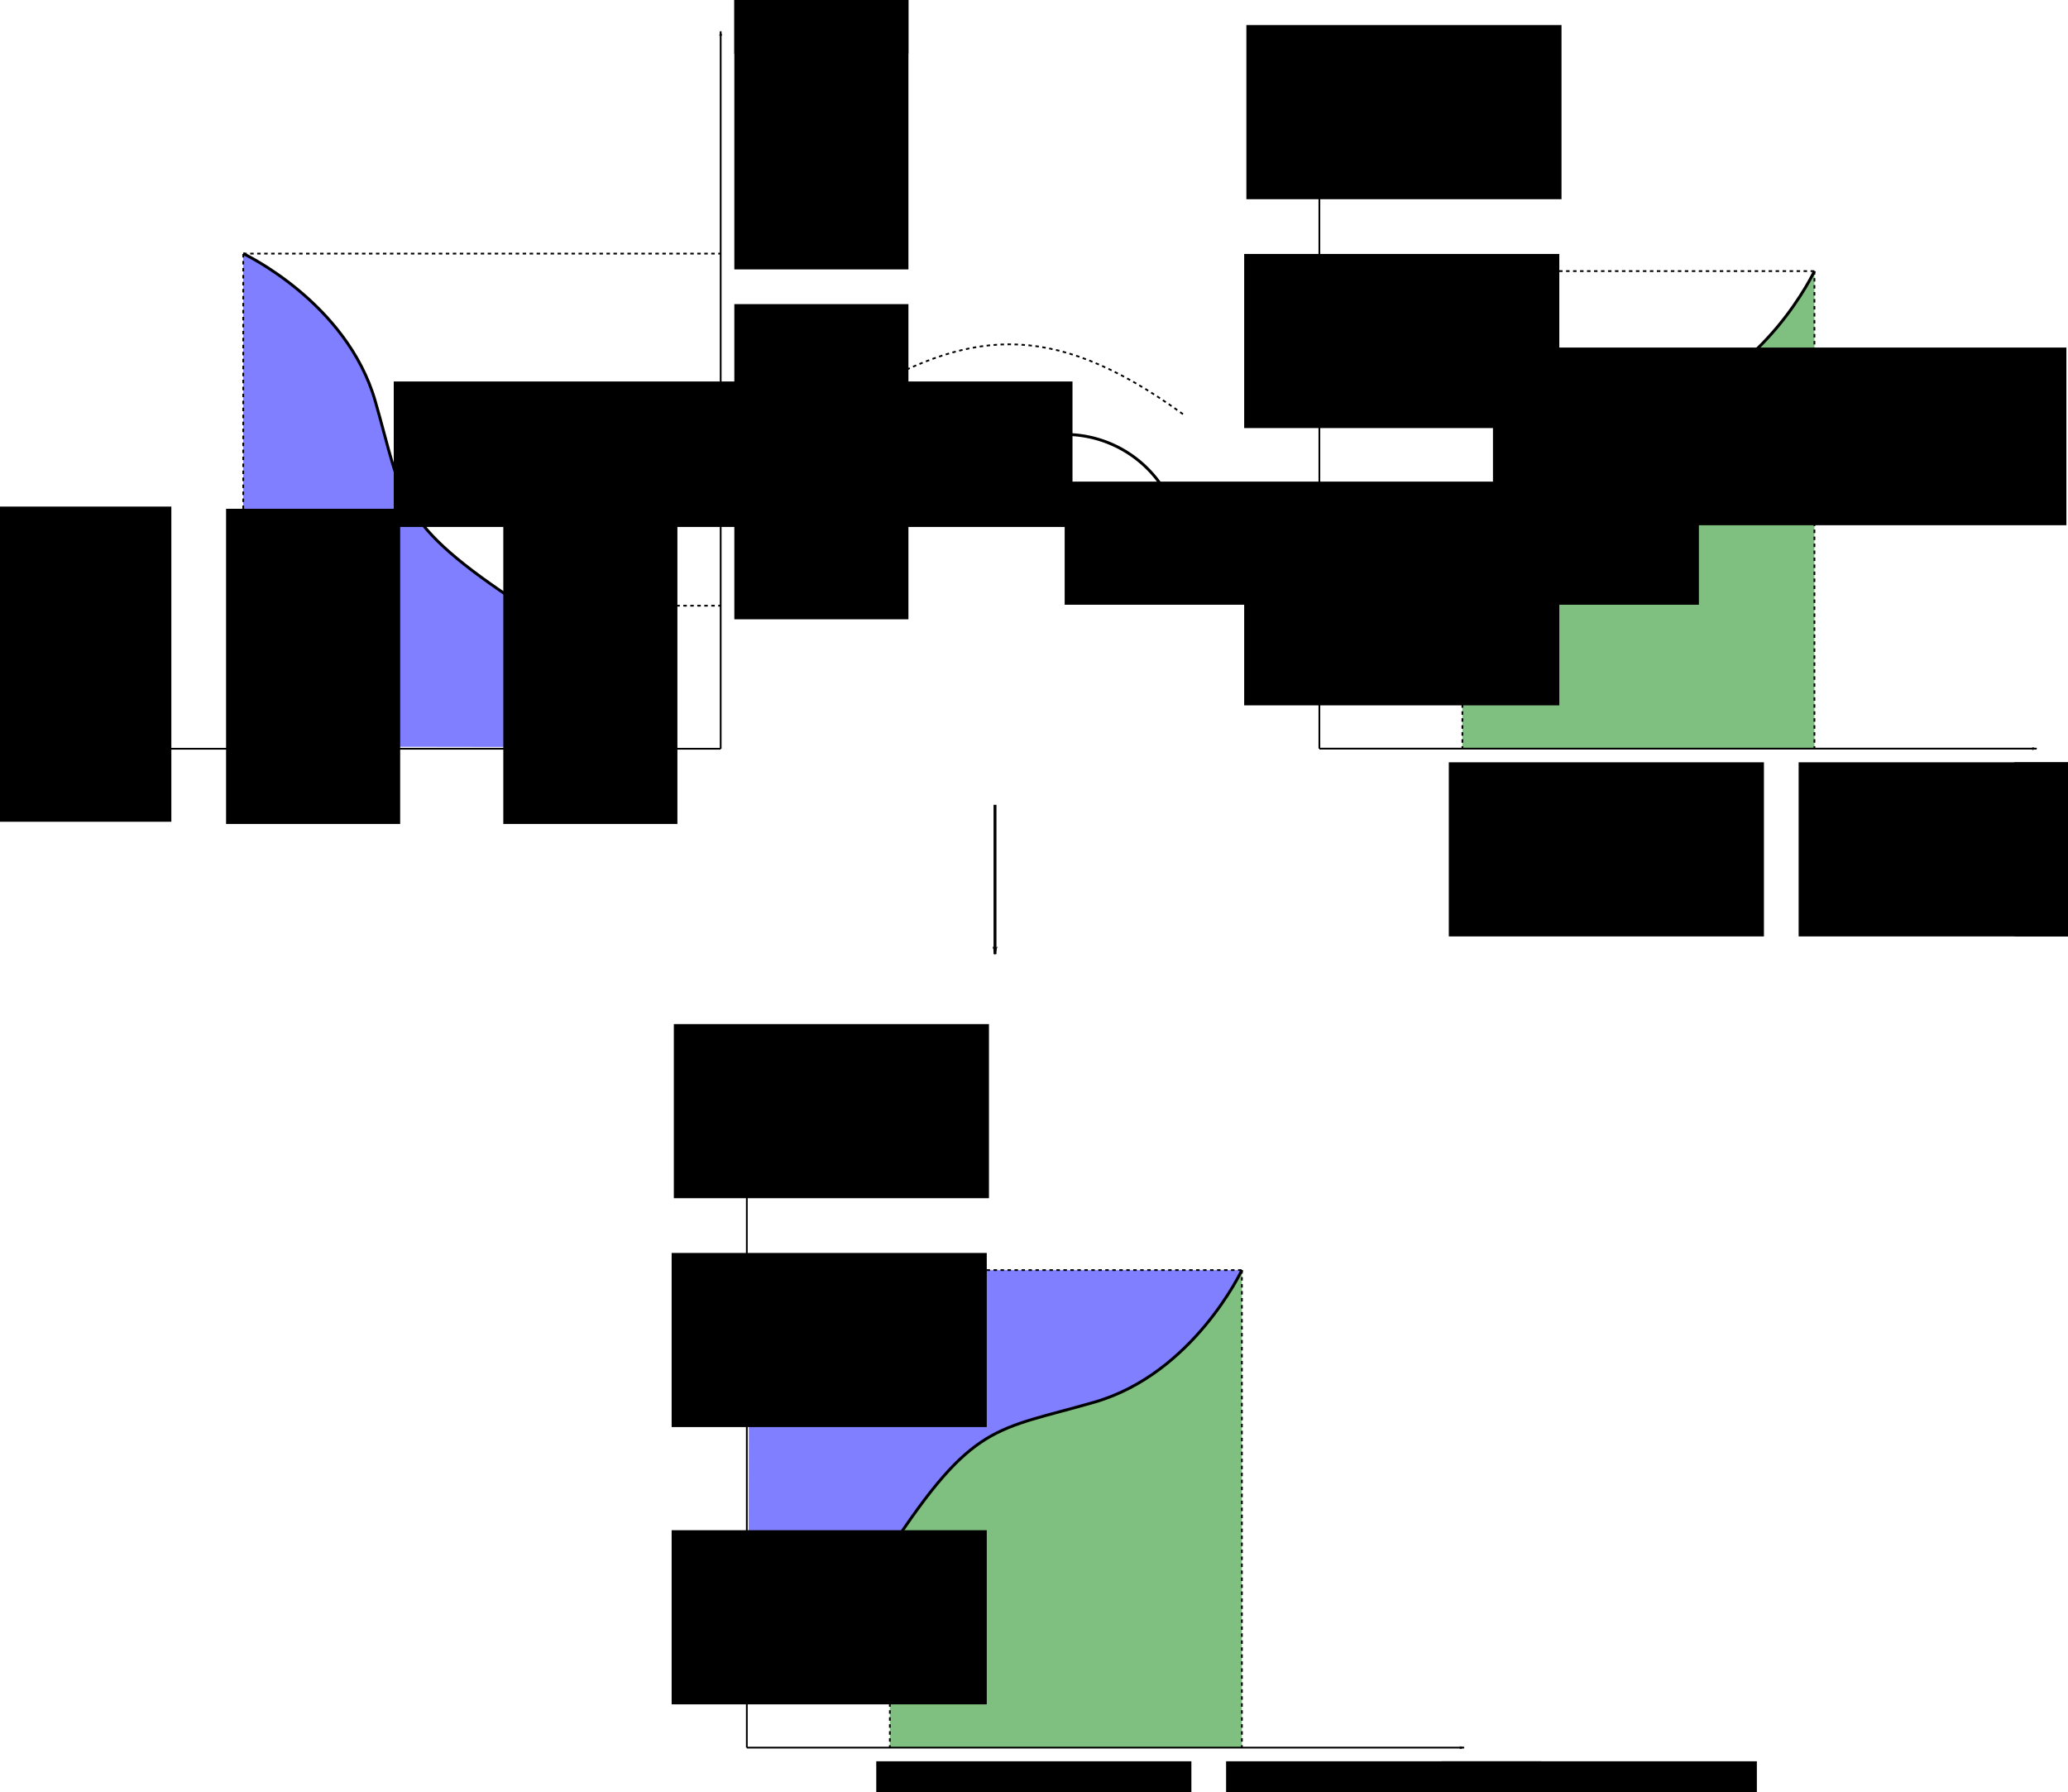 <?xml version="1.0" encoding="UTF-8" standalone="no"?>
<!-- Created with Inkscape (http://www.inkscape.org/) -->

<svg
   xmlns:dc="http://purl.org/dc/elements/1.1/"
   xmlns:cc="http://creativecommons.org/ns#"
   xmlns:rdf="http://www.w3.org/1999/02/22-rdf-syntax-ns#"
   xmlns:svg="http://www.w3.org/2000/svg"
   xmlns="http://www.w3.org/2000/svg"
   xmlns:sodipodi="http://sodipodi.sourceforge.net/DTD/sodipodi-0.dtd"
   xmlns:inkscape="http://www.inkscape.org/namespaces/inkscape"
   width="710.511mm"
   height="615.647mm"
   viewBox="0 0 710.511 615.647"
   version="1.1"
   id="svg8"
   inkscape:version="0.92.2 5c3e80d, 2017-08-06"
   sodipodi:docname="InverseFunc.svg">
  <defs
     id="defs2">
    <marker
       inkscape:stockid="Arrow1Lend"
       orient="auto"
       refY="0"
       refX="0"
       id="marker1698"
       style="overflow:visible"
       inkscape:isstock="true">
      <path
         id="path1696"
         d="M 0,0 5,-5 -12.5,0 5,5 Z"
         style="fill:#000000;fill-opacity:1;fill-rule:evenodd;stroke:#000000;stroke-width:1pt;stroke-opacity:1"
         transform="matrix(-0.8,0,0,-0.8,-10,0)"
         inkscape:connector-curvature="0" />
    </marker>
    <marker
       inkscape:isstock="true"
       style="overflow:visible"
       id="marker1588"
       refX="0"
       refY="0"
       orient="auto"
       inkscape:stockid="Arrow1Lend"
       inkscape:collect="always">
      <path
         transform="matrix(-0.8,0,0,-0.8,-10,0)"
         style="fill:#000000;fill-opacity:1;fill-rule:evenodd;stroke:#000000;stroke-width:1pt;stroke-opacity:1"
         d="M 0,0 5,-5 -12.5,0 5,5 Z"
         id="path1586"
         inkscape:connector-curvature="0" />
    </marker>
    <marker
       inkscape:stockid="Arrow1Lstart"
       orient="auto"
       refY="0"
       refX="0"
       id="Arrow1Lstart"
       style="overflow:visible"
       inkscape:isstock="true">
      <path
         id="path814"
         d="M 0,0 5,-5 -12.5,0 5,5 Z"
         style="fill:#000000;fill-opacity:1;fill-rule:evenodd;stroke:#000000;stroke-width:1pt;stroke-opacity:1"
         transform="matrix(0.8,0,0,0.8,10,0)"
         inkscape:connector-curvature="0" />
    </marker>
    <marker
       inkscape:stockid="Arrow1Lend"
       orient="auto"
       refY="0"
       refX="0"
       id="marker1320"
       style="overflow:visible"
       inkscape:isstock="true">
      <path
         id="path1318"
         d="M 0,0 5,-5 -12.5,0 5,5 Z"
         style="fill:#000000;fill-opacity:1;fill-rule:evenodd;stroke:#000000;stroke-width:1pt;stroke-opacity:1"
         transform="matrix(-0.8,0,0,-0.8,-10,0)"
         inkscape:connector-curvature="0" />
    </marker>
    <marker
       inkscape:isstock="true"
       style="overflow:visible"
       id="marker1260"
       refX="0"
       refY="0"
       orient="auto"
       inkscape:stockid="Arrow1Lend"
       inkscape:collect="always">
      <path
         transform="matrix(-0.8,0,0,-0.8,-10,0)"
         style="fill:#000000;fill-opacity:1;fill-rule:evenodd;stroke:#000000;stroke-width:1pt;stroke-opacity:1"
         d="M 0,0 5,-5 -12.5,0 5,5 Z"
         id="path1258"
         inkscape:connector-curvature="0" />
    </marker>
    <marker
       inkscape:isstock="true"
       style="overflow:visible"
       id="marker1106"
       refX="0"
       refY="0"
       orient="auto"
       inkscape:stockid="Arrow1Lend">
      <path
         transform="matrix(-0.8,0,0,-0.8,-10,0)"
         style="fill:#000000;fill-opacity:1;fill-rule:evenodd;stroke:#000000;stroke-width:1pt;stroke-opacity:1"
         d="M 0,0 5,-5 -12.5,0 5,5 Z"
         id="path1104"
         inkscape:connector-curvature="0" />
    </marker>
    <marker
       inkscape:stockid="Arrow1Lend"
       orient="auto"
       refY="0"
       refX="0"
       id="Arrow1Lend"
       style="overflow:visible"
       inkscape:isstock="true"
       inkscape:collect="always">
      <path
         id="path817"
         d="M 0,0 5,-5 -12.5,0 5,5 Z"
         style="fill:#000000;fill-opacity:1;fill-rule:evenodd;stroke:#000000;stroke-width:1pt;stroke-opacity:1"
         transform="matrix(-0.8,0,0,-0.8,-10,0)"
         inkscape:connector-curvature="0" />
    </marker>
  </defs>
  <sodipodi:namedview
     id="base"
     pagecolor="#ffffff"
     bordercolor="#666666"
     borderopacity="1.0"
     inkscape:pageopacity="0.0"
     inkscape:pageshadow="2"
     inkscape:zoom="0.12374369"
     inkscape:cx="1400.2516"
     inkscape:cy="917.87503"
     inkscape:document-units="mm"
     inkscape:current-layer="layer1"
     showgrid="false"
     inkscape:window-width="1440"
     inkscape:window-height="789"
     inkscape:window-x="0"
     inkscape:window-y="1"
     inkscape:window-maximized="1" />
  <g
     inkscape:label="Layer 1"
     inkscape:groupmode="layer"
     id="layer1"
     transform="translate(448.767,60.711)">
    <path
       inkscape:connector-curvature="0"
       id="path1678"
       d="M 53.673,128.423 C 82.399,84.577 89.958,87.601 123.976,77.774 157.994,67.946 174.625,32.417 174.625,32.417 V 196.458 l -120.952,-1e-5 z"
       style="opacity:0.5;fill:#008000;stroke:none;stroke-width:1;stroke-linecap:butt;stroke-linejoin:miter;stroke-miterlimit:4;stroke-dasharray:none;stroke-opacity:1" />
    <path
       style="fill:none;stroke:#000000;stroke-width:0.6;stroke-linecap:butt;stroke-linejoin:miter;stroke-miterlimit:4;stroke-dasharray:none;stroke-opacity:1;marker-end:url(#Arrow1Lend)"
       d="M 4.536,196.458 H 250.976"
       id="path812"
       inkscape:connector-curvature="0" />
    <path
       inkscape:connector-curvature="0"
       id="path1102"
       d="m 4.536,196.458 10e-6,-246.44"
       style="fill:none;stroke:#000000;stroke-width:0.6;stroke-linecap:butt;stroke-linejoin:miter;stroke-miterlimit:4;stroke-dasharray:none;stroke-opacity:1;marker-end:url(#marker1106)" />
    <flowRoot
       xml:space="preserve"
       id="flowRoot1192"
       style="font-style:normal;font-weight:normal;font-size:40px;line-height:1.25;font-family:sans-serif;letter-spacing:0px;word-spacing:0px;fill:#000000;fill-opacity:1;stroke:none"
       transform="matrix(0.265,0,0,0.265,-8.089,4.385)"><flowRegion
         id="flowRegion1194"><rect
           id="rect1196"
           width="408.571"
           height="225.714"
           x="948.571"
           y="742.52" /></flowRegion><flowPara
         id="flowPara1198">$x$</flowPara></flowRoot>    <flowRoot
       transform="matrix(0.265,0,0,0.265,-271.916,-248.86)"
       style="font-style:normal;font-weight:normal;font-size:40px;line-height:1.25;font-family:sans-serif;letter-spacing:0px;word-spacing:0px;fill:#000000;fill-opacity:1;stroke:none"
       id="flowRoot1206"
       xml:space="preserve"><flowRegion
         id="flowRegion1202"><rect
           y="742.52"
           x="948.571"
           height="225.714"
           width="408.571"
           id="rect1200" /></flowRegion><flowPara
         id="flowPara1204">$y$</flowPara></flowRoot>    <path
       style="fill:none;stroke:#000000;stroke-width:1;stroke-linecap:butt;stroke-linejoin:miter;stroke-miterlimit:4;stroke-dasharray:none;stroke-opacity:1"
       d="M 53.673,128.423 C 82.399,84.577 89.958,87.601 123.976,77.774 157.994,67.946 174.625,32.417 174.625,32.417"
       id="path1208"
       inkscape:connector-curvature="0" />
    <path
       style="fill:none;stroke:#000000;stroke-width:0.6;stroke-linecap:butt;stroke-linejoin:miter;stroke-miterlimit:4;stroke-dasharray:1.2, 1.2;stroke-dashoffset:0;stroke-opacity:1"
       d="m 53.673,128.423 v 68.036"
       id="path1210"
       inkscape:connector-curvature="0" />
    <path
       inkscape:connector-curvature="0"
       id="path1212"
       d="M 174.625,32.417 V 196.458"
       style="fill:none;stroke:#000000;stroke-width:0.6;stroke-linecap:butt;stroke-linejoin:miter;stroke-miterlimit:4;stroke-dasharray:1.2, 1.2;stroke-dashoffset:0;stroke-opacity:1" />
    <path
       inkscape:connector-curvature="0"
       id="path1214"
       d="m 5.148,128.423 48.525,-1e-5"
       style="fill:none;stroke:#000000;stroke-width:0.6;stroke-linecap:butt;stroke-linejoin:miter;stroke-miterlimit:4;stroke-dasharray:1.2, 1.2;stroke-dashoffset:0;stroke-opacity:1" />
    <path
       style="fill:none;stroke:#000000;stroke-width:0.6;stroke-linecap:butt;stroke-linejoin:miter;stroke-miterlimit:4;stroke-dasharray:1.2, 1.2;stroke-dashoffset:0;stroke-opacity:1"
       d="m 5.294,32.417 169.331,-1e-5"
       id="path1216"
       inkscape:connector-curvature="0" />
    <flowRoot
       transform="matrix(0.265,0,0,0.265,-202.368,4.385)"
       style="font-style:normal;font-weight:normal;font-size:40px;line-height:1.25;font-family:sans-serif;letter-spacing:0px;word-spacing:0px;fill:#000000;fill-opacity:1;stroke:none"
       id="flowRoot1224"
       xml:space="preserve"><flowRegion
         id="flowRegion1220"><rect
           y="742.52"
           x="948.571"
           height="225.714"
           width="408.571"
           id="rect1218" /></flowRegion><flowPara
         id="flowPara1222">$a$</flowPara></flowRoot>    <flowRoot
       xml:space="preserve"
       id="flowRoot1232"
       style="font-style:normal;font-weight:normal;font-size:40px;line-height:1.25;font-family:sans-serif;letter-spacing:0px;word-spacing:0px;fill:#000000;fill-opacity:1;stroke:none"
       transform="matrix(0.265,0,0,0.265,-82.172,4.385)"><flowRegion
         id="flowRegion1228"><rect
           id="rect1226"
           width="408.571"
           height="225.714"
           x="948.571"
           y="742.52" /></flowRegion><flowPara
         id="flowPara1230">$b$</flowPara></flowRoot>    <flowRoot
       transform="matrix(0.265,0,0,0.265,-272.672,-74.99)"
       style="font-style:normal;font-weight:normal;font-size:40px;line-height:1.25;font-family:sans-serif;letter-spacing:0px;word-spacing:0px;fill:#000000;fill-opacity:1;stroke:none"
       id="flowRoot1240"
       xml:space="preserve"><flowRegion
         id="flowRegion1236"><rect
           y="742.52"
           x="948.571"
           height="225.714"
           width="408.571"
           id="rect1234" /></flowRegion><flowPara
         id="flowPara1238">$c$</flowPara></flowRoot>    <flowRoot
       xml:space="preserve"
       id="flowRoot1248"
       style="font-style:normal;font-weight:normal;font-size:40px;line-height:1.25;font-family:sans-serif;letter-spacing:0px;word-spacing:0px;fill:#000000;fill-opacity:1;stroke:none"
       transform="matrix(0.265,0,0,0.265,-272.672,-170.24)"><flowRegion
         id="flowRegion1244"><rect
           id="rect1242"
           width="408.571"
           height="225.714"
           x="948.571"
           y="742.52" /></flowRegion><flowPara
         id="flowPara1246">$d$</flowPara></flowRoot>    <path
       style="fill:none;stroke:#000000;stroke-width:0.6;stroke-linecap:butt;stroke-linejoin:miter;stroke-miterlimit:4;stroke-dasharray:1.2, 1.2;stroke-dashoffset:0;stroke-opacity:1;marker-end:url(#marker1260)"
       d="M -42.333,81.554 C -89.202,47.536 -117.065,53.621 -154.97,75.506"
       id="path1250"
       inkscape:connector-curvature="0" />
    <path
       style="opacity:1;fill:none;fill-opacity:1;fill-rule:nonzero;stroke:#000000;stroke-width:1;stroke-linecap:round;stroke-linejoin:miter;stroke-miterlimit:4;stroke-dasharray:none;stroke-dashoffset:0;stroke-opacity:1;marker-start:url(#Arrow1Lstart)"
       id="path1310"
       sodipodi:type="arc"
       sodipodi:cx="-82.853546"
       sodipodi:cy="128.62019"
       sodipodi:rx="40.090431"
       sodipodi:ry="40.090431"
       sodipodi:start="4.712389"
       sodipodi:end="0"
       d="m -82.854,88.53 a 40.09,40.09 0 0 1 40.09,40.09"
       sodipodi:open="true" />
    <flowRoot
       xml:space="preserve"
       id="flowRoot1402"
       style="font-style:normal;font-weight:normal;font-size:40px;line-height:1.25;font-family:sans-serif;letter-spacing:0px;word-spacing:0px;fill:#000000;fill-opacity:1;stroke:none"
       transform="matrix(0.265,0,0,0.265,-7.484,-0.535)"><flowRegion
         id="flowRegion1404"><rect
           id="rect1406"
           width="822.264"
           height="159.604"
           x="-284.863"
           y="397.23" /></flowRegion><flowPara
         id="flowPara1408">$\frac{\pi}{2}$</flowPara></flowRoot>    <path
       inkscape:connector-curvature="0"
       id="path1524"
       d="M -201.162,196.498 V -49.943"
       style="fill:none;stroke:#000000;stroke-width:0.6;stroke-linecap:butt;stroke-linejoin:miter;stroke-miterlimit:4;stroke-dasharray:none;stroke-opacity:1;marker-end:url(#marker1588)" />
    <path
       style="opacity:0.5;fill:#0000ff;stroke:none;stroke-width:1;stroke-linecap:butt;stroke-linejoin:miter;stroke-miterlimit:4;stroke-dasharray:none;stroke-opacity:1"
       d="m -269.197,147.361 c -43.845,-28.726 -40.821,-36.286 -50.649,-70.304 -9.827,-34.018 -45.357,-50.649 -45.357,-50.649 l 2e-5,169.331 96.006,0.147 z"
       id="path1668"
       inkscape:connector-curvature="0" />
    <path
       style="fill:none;stroke:#000000;stroke-width:0.6;stroke-linecap:butt;stroke-linejoin:miter;stroke-miterlimit:4;stroke-dasharray:none;stroke-opacity:1;marker-end:url(#marker1106)"
       d="m -201.162,196.498 -246.44,-2e-5"
       id="path1526"
       inkscape:connector-curvature="0" />
    <flowRoot
       transform="matrix(0,-0.265,0.265,0,-393.235,209.122)"
       style="font-style:normal;font-weight:normal;font-size:40px;line-height:1.25;font-family:sans-serif;letter-spacing:0px;word-spacing:0px;fill:#000000;fill-opacity:1;stroke:none"
       id="flowRoot1534"
       xml:space="preserve"><flowRegion
         id="flowRegion1530"><rect
           y="742.52"
           x="948.571"
           height="225.714"
           width="408.571"
           id="rect1528" /></flowRegion><flowPara
         id="flowPara1532">$x$</flowPara></flowRoot>    <flowRoot
       xml:space="preserve"
       id="flowRoot1542"
       style="font-style:normal;font-weight:normal;font-size:40px;line-height:1.25;font-family:sans-serif;letter-spacing:0px;word-spacing:0px;fill:#000000;fill-opacity:1;stroke:none"
       transform="matrix(0,-0.265,0.265,0,-646.48,472.95)"><flowRegion
         id="flowRegion1538"><rect
           id="rect1536"
           width="408.571"
           height="225.714"
           x="948.571"
           y="742.52" /></flowRegion><flowPara
         id="flowPara1540">$y$</flowPara></flowRoot>    <path
       inkscape:connector-curvature="0"
       id="path1544"
       d="m -269.197,147.361 c -43.845,-28.726 -40.821,-36.286 -50.649,-70.304 -9.827,-34.018 -45.357,-50.649 -45.357,-50.649"
       style="fill:none;stroke:#000000;stroke-width:1;stroke-linecap:butt;stroke-linejoin:miter;stroke-miterlimit:4;stroke-dasharray:none;stroke-opacity:1" />
    <path
       inkscape:connector-curvature="0"
       id="path1546"
       d="m -269.197,147.361 h 68.036"
       style="fill:none;stroke:#000000;stroke-width:0.6;stroke-linecap:butt;stroke-linejoin:miter;stroke-miterlimit:4;stroke-dasharray:1.2, 1.2;stroke-dashoffset:0;stroke-opacity:1" />
    <path
       style="fill:none;stroke:#000000;stroke-width:0.6;stroke-linecap:butt;stroke-linejoin:miter;stroke-miterlimit:4;stroke-dasharray:1.2, 1.2;stroke-dashoffset:0;stroke-opacity:1"
       d="m -365.203,26.408 164.042,-10e-6"
       id="path1548"
       inkscape:connector-curvature="0" />
    <path
       style="fill:none;stroke:#000000;stroke-width:0.6;stroke-linecap:butt;stroke-linejoin:miter;stroke-miterlimit:4;stroke-dasharray:1.2, 1.2;stroke-dashoffset:0;stroke-opacity:1"
       d="m -269.197,195.886 -10e-6,-48.525"
       id="path1550"
       inkscape:connector-curvature="0" />
    <path
       inkscape:connector-curvature="0"
       id="path1552"
       d="m -365.203,195.739 -3e-5,-169.331"
       style="fill:none;stroke:#000000;stroke-width:0.6;stroke-linecap:butt;stroke-linejoin:miter;stroke-miterlimit:4;stroke-dasharray:1.2, 1.2;stroke-dashoffset:0;stroke-opacity:1" />
    <flowRoot
       xml:space="preserve"
       id="flowRoot1560"
       style="font-style:normal;font-weight:normal;font-size:40px;line-height:1.25;font-family:sans-serif;letter-spacing:0px;word-spacing:0px;fill:#000000;fill-opacity:1;stroke:none"
       transform="matrix(0,-0.265,0.265,0,-393.236,403.402)"><flowRegion
         id="flowRegion1556"><rect
           id="rect1554"
           width="408.571"
           height="225.714"
           x="948.571"
           y="742.52" /></flowRegion><flowPara
         id="flowPara1558">$a$</flowPara></flowRoot>    <flowRoot
       transform="matrix(0,-0.265,0.265,0,-393.236,283.205)"
       style="font-style:normal;font-weight:normal;font-size:40px;line-height:1.25;font-family:sans-serif;letter-spacing:0px;word-spacing:0px;fill:#000000;fill-opacity:1;stroke:none"
       id="flowRoot1568"
       xml:space="preserve"><flowRegion
         id="flowRegion1564"><rect
           y="742.52"
           x="948.571"
           height="225.714"
           width="408.571"
           id="rect1562" /></flowRegion><flowPara
         id="flowPara1566">$b$</flowPara></flowRoot>    <flowRoot
       xml:space="preserve"
       id="flowRoot1576"
       style="font-style:normal;font-weight:normal;font-size:40px;line-height:1.25;font-family:sans-serif;letter-spacing:0px;word-spacing:0px;fill:#000000;fill-opacity:1;stroke:none"
       transform="matrix(0,-0.265,0.265,0,-472.61,473.705)"><flowRegion
         id="flowRegion1572"><rect
           id="rect1570"
           width="408.571"
           height="225.714"
           x="948.571"
           y="742.52" /></flowRegion><flowPara
         id="flowPara1574">$c$</flowPara></flowRoot>    <flowRoot
       transform="matrix(0,-0.265,0.265,0,-567.861,473.706)"
       style="font-style:normal;font-weight:normal;font-size:40px;line-height:1.25;font-family:sans-serif;letter-spacing:0px;word-spacing:0px;fill:#000000;fill-opacity:1;stroke:none"
       id="flowRoot1584"
       xml:space="preserve"><flowRegion
         id="flowRegion1580"><rect
           y="742.52"
           x="948.571"
           height="225.714"
           width="408.571"
           id="rect1578" /></flowRegion><flowPara
         id="flowPara1582">$d$</flowPara></flowRoot>    <flowRoot
       xml:space="preserve"
       id="flowRoot1670"
       style="font-style:normal;font-weight:normal;font-size:40px;line-height:1.25;font-family:sans-serif;letter-spacing:0px;word-spacing:0px;fill:#000000;fill-opacity:1;stroke:none"
       transform="matrix(0.265,0,0,0.265,17.387,-6.048)"><flowRegion
         id="flowRegion1672"><rect
           id="rect1674"
           width="880"
           height="188.571"
           x="-1248.571"
           y="288.234" /></flowRegion><flowPara
         id="flowPara1676">$x=\varphi\pare{y}$</flowPara></flowRoot>    <flowRoot
       xml:space="preserve"
       id="flowRoot1680"
       style="font-style:normal;font-weight:normal;font-size:40px;line-height:1.25;font-family:sans-serif;letter-spacing:0px;word-spacing:0px;fill:#000000;fill-opacity:1;stroke:none"
       transform="matrix(0.265,0,0,0.265,44.901,3.207)"><flowRegion
         id="flowRegion1682"><rect
           id="rect1684"
           width="743.472"
           height="230.315"
           x="72.731"
           y="209.342" /></flowRegion><flowPara
         id="flowPara1686">$y=\psi\pare{x}$</flowPara></flowRoot>    <path
       style="fill:none;stroke:#000000;stroke-width:1;stroke-linecap:butt;stroke-linejoin:miter;stroke-miterlimit:4;stroke-dasharray:none;stroke-opacity:1;marker-end:url(#marker1698)"
       d="m -106.908,215.75 v 51.316"
       id="path1688"
       inkscape:connector-curvature="0" />
    <path
       inkscape:connector-curvature="0"
       id="path1826"
       d="m -143.038,471.597 c 28.726,-43.845 36.286,-40.821 70.304,-50.649 34.018,-9.827 50.649,-45.357 50.649,-45.357 l -169.331,1e-5 -0.147,96.006 z"
       style="opacity:0.5;fill:#0000ff;stroke:none;stroke-width:1;stroke-linecap:butt;stroke-linejoin:miter;stroke-miterlimit:4;stroke-dasharray:none;stroke-opacity:1" />
    <path
       style="opacity:0.5;fill:#008000;stroke:none;stroke-width:1;stroke-linecap:butt;stroke-linejoin:miter;stroke-miterlimit:4;stroke-dasharray:none;stroke-opacity:1"
       d="m -143.038,471.597 c 28.726,-43.845 36.286,-40.821 70.304,-50.649 34.018,-9.827 50.649,-45.357 50.649,-45.357 v 164.042 l -120.952,-1e-5 z"
       id="path1754"
       inkscape:connector-curvature="0" />
    <path
       inkscape:connector-curvature="0"
       id="path1756"
       d="M -192.175,539.632 H 54.266"
       style="fill:none;stroke:#000000;stroke-width:0.6;stroke-linecap:butt;stroke-linejoin:miter;stroke-miterlimit:4;stroke-dasharray:none;stroke-opacity:1;marker-end:url(#Arrow1Lend)" />
    <path
       style="fill:none;stroke:#000000;stroke-width:0.6;stroke-linecap:butt;stroke-linejoin:miter;stroke-miterlimit:4;stroke-dasharray:none;stroke-opacity:1;marker-end:url(#marker1106)"
       d="m -192.175,539.632 10e-6,-246.44"
       id="path1758"
       inkscape:connector-curvature="0" />
    <flowRoot
       transform="matrix(0.265,0,0,0.265,-204.799,347.559)"
       style="font-style:normal;font-weight:normal;font-size:40px;line-height:1.25;font-family:sans-serif;letter-spacing:0px;word-spacing:0px;fill:#000000;fill-opacity:1;stroke:none"
       id="flowRoot1766"
       xml:space="preserve"><flowRegion
         id="flowRegion1762"><rect
           y="742.52"
           x="948.571"
           height="225.714"
           width="408.571"
           id="rect1760" /></flowRegion><flowPara
         id="flowPara1764">$x$</flowPara></flowRoot>    <flowRoot
       xml:space="preserve"
       id="flowRoot1774"
       style="font-style:normal;font-weight:normal;font-size:40px;line-height:1.25;font-family:sans-serif;letter-spacing:0px;word-spacing:0px;fill:#000000;fill-opacity:1;stroke:none"
       transform="matrix(0.265,0,0,0.265,-468.626,94.315)"><flowRegion
         id="flowRegion1770"><rect
           id="rect1768"
           width="408.571"
           height="225.714"
           x="948.571"
           y="742.52" /></flowRegion><flowPara
         id="flowPara1772">$y$</flowPara></flowRoot>    <path
       inkscape:connector-curvature="0"
       id="path1776"
       d="m -143.038,471.597 c 28.726,-43.845 36.286,-40.821 70.304,-50.649 34.018,-9.827 50.649,-45.357 50.649,-45.357"
       style="fill:none;stroke:#000000;stroke-width:1;stroke-linecap:butt;stroke-linejoin:miter;stroke-miterlimit:4;stroke-dasharray:none;stroke-opacity:1" />
    <path
       inkscape:connector-curvature="0"
       id="path1778"
       d="M -143.038,471.597 V 539.632"
       style="fill:none;stroke:#000000;stroke-width:0.6;stroke-linecap:butt;stroke-linejoin:miter;stroke-miterlimit:4;stroke-dasharray:1.2, 1.2;stroke-dashoffset:0;stroke-opacity:1" />
    <path
       style="fill:none;stroke:#000000;stroke-width:0.6;stroke-linecap:butt;stroke-linejoin:miter;stroke-miterlimit:4;stroke-dasharray:1.2, 1.2;stroke-dashoffset:0;stroke-opacity:1"
       d="M -22.085,375.591 V 539.632"
       id="path1780"
       inkscape:connector-curvature="0" />
    <path
       style="fill:none;stroke:#000000;stroke-width:0.6;stroke-linecap:butt;stroke-linejoin:miter;stroke-miterlimit:4;stroke-dasharray:1.2, 1.2;stroke-dashoffset:0;stroke-opacity:1"
       d="m -191.563,471.597 48.525,-10e-6"
       id="path1782"
       inkscape:connector-curvature="0" />
    <path
       inkscape:connector-curvature="0"
       id="path1784"
       d="m -191.416,375.591 169.331,-1e-5"
       style="fill:none;stroke:#000000;stroke-width:0.6;stroke-linecap:butt;stroke-linejoin:miter;stroke-miterlimit:4;stroke-dasharray:1.2, 1.2;stroke-dashoffset:0;stroke-opacity:1" />
    <flowRoot
       xml:space="preserve"
       id="flowRoot1792"
       style="font-style:normal;font-weight:normal;font-size:40px;line-height:1.25;font-family:sans-serif;letter-spacing:0px;word-spacing:0px;fill:#000000;fill-opacity:1;stroke:none"
       transform="matrix(0.265,0,0,0.265,-399.079,347.559)"><flowRegion
         id="flowRegion1788"><rect
           id="rect1786"
           width="408.571"
           height="225.714"
           x="948.571"
           y="742.52" /></flowRegion><flowPara
         id="flowPara1790">$a$</flowPara></flowRoot>    <flowRoot
       transform="matrix(0.265,0,0,0.265,-278.882,347.559)"
       style="font-style:normal;font-weight:normal;font-size:40px;line-height:1.25;font-family:sans-serif;letter-spacing:0px;word-spacing:0px;fill:#000000;fill-opacity:1;stroke:none"
       id="flowRoot1800"
       xml:space="preserve"><flowRegion
         id="flowRegion1796"><rect
           y="742.52"
           x="948.571"
           height="225.714"
           width="408.571"
           id="rect1794" /></flowRegion><flowPara
         id="flowPara1798">$b$</flowPara></flowRoot>    <flowRoot
       xml:space="preserve"
       id="flowRoot1808"
       style="font-style:normal;font-weight:normal;font-size:40px;line-height:1.25;font-family:sans-serif;letter-spacing:0px;word-spacing:0px;fill:#000000;fill-opacity:1;stroke:none"
       transform="matrix(0.265,0,0,0.265,-469.382,268.184)"><flowRegion
         id="flowRegion1804"><rect
           id="rect1802"
           width="408.571"
           height="225.714"
           x="948.571"
           y="742.52" /></flowRegion><flowPara
         id="flowPara1806">$c$</flowPara></flowRoot>    <flowRoot
       transform="matrix(0.265,0,0,0.265,-469.382,172.934)"
       style="font-style:normal;font-weight:normal;font-size:40px;line-height:1.25;font-family:sans-serif;letter-spacing:0px;word-spacing:0px;fill:#000000;fill-opacity:1;stroke:none"
       id="flowRoot1816"
       xml:space="preserve"><flowRegion
         id="flowRegion1812"><rect
           y="742.52"
           x="948.571"
           height="225.714"
           width="408.571"
           id="rect1810" /></flowRegion><flowPara
         id="flowPara1814">$d$</flowPara></flowRoot>  </g>
</svg>
